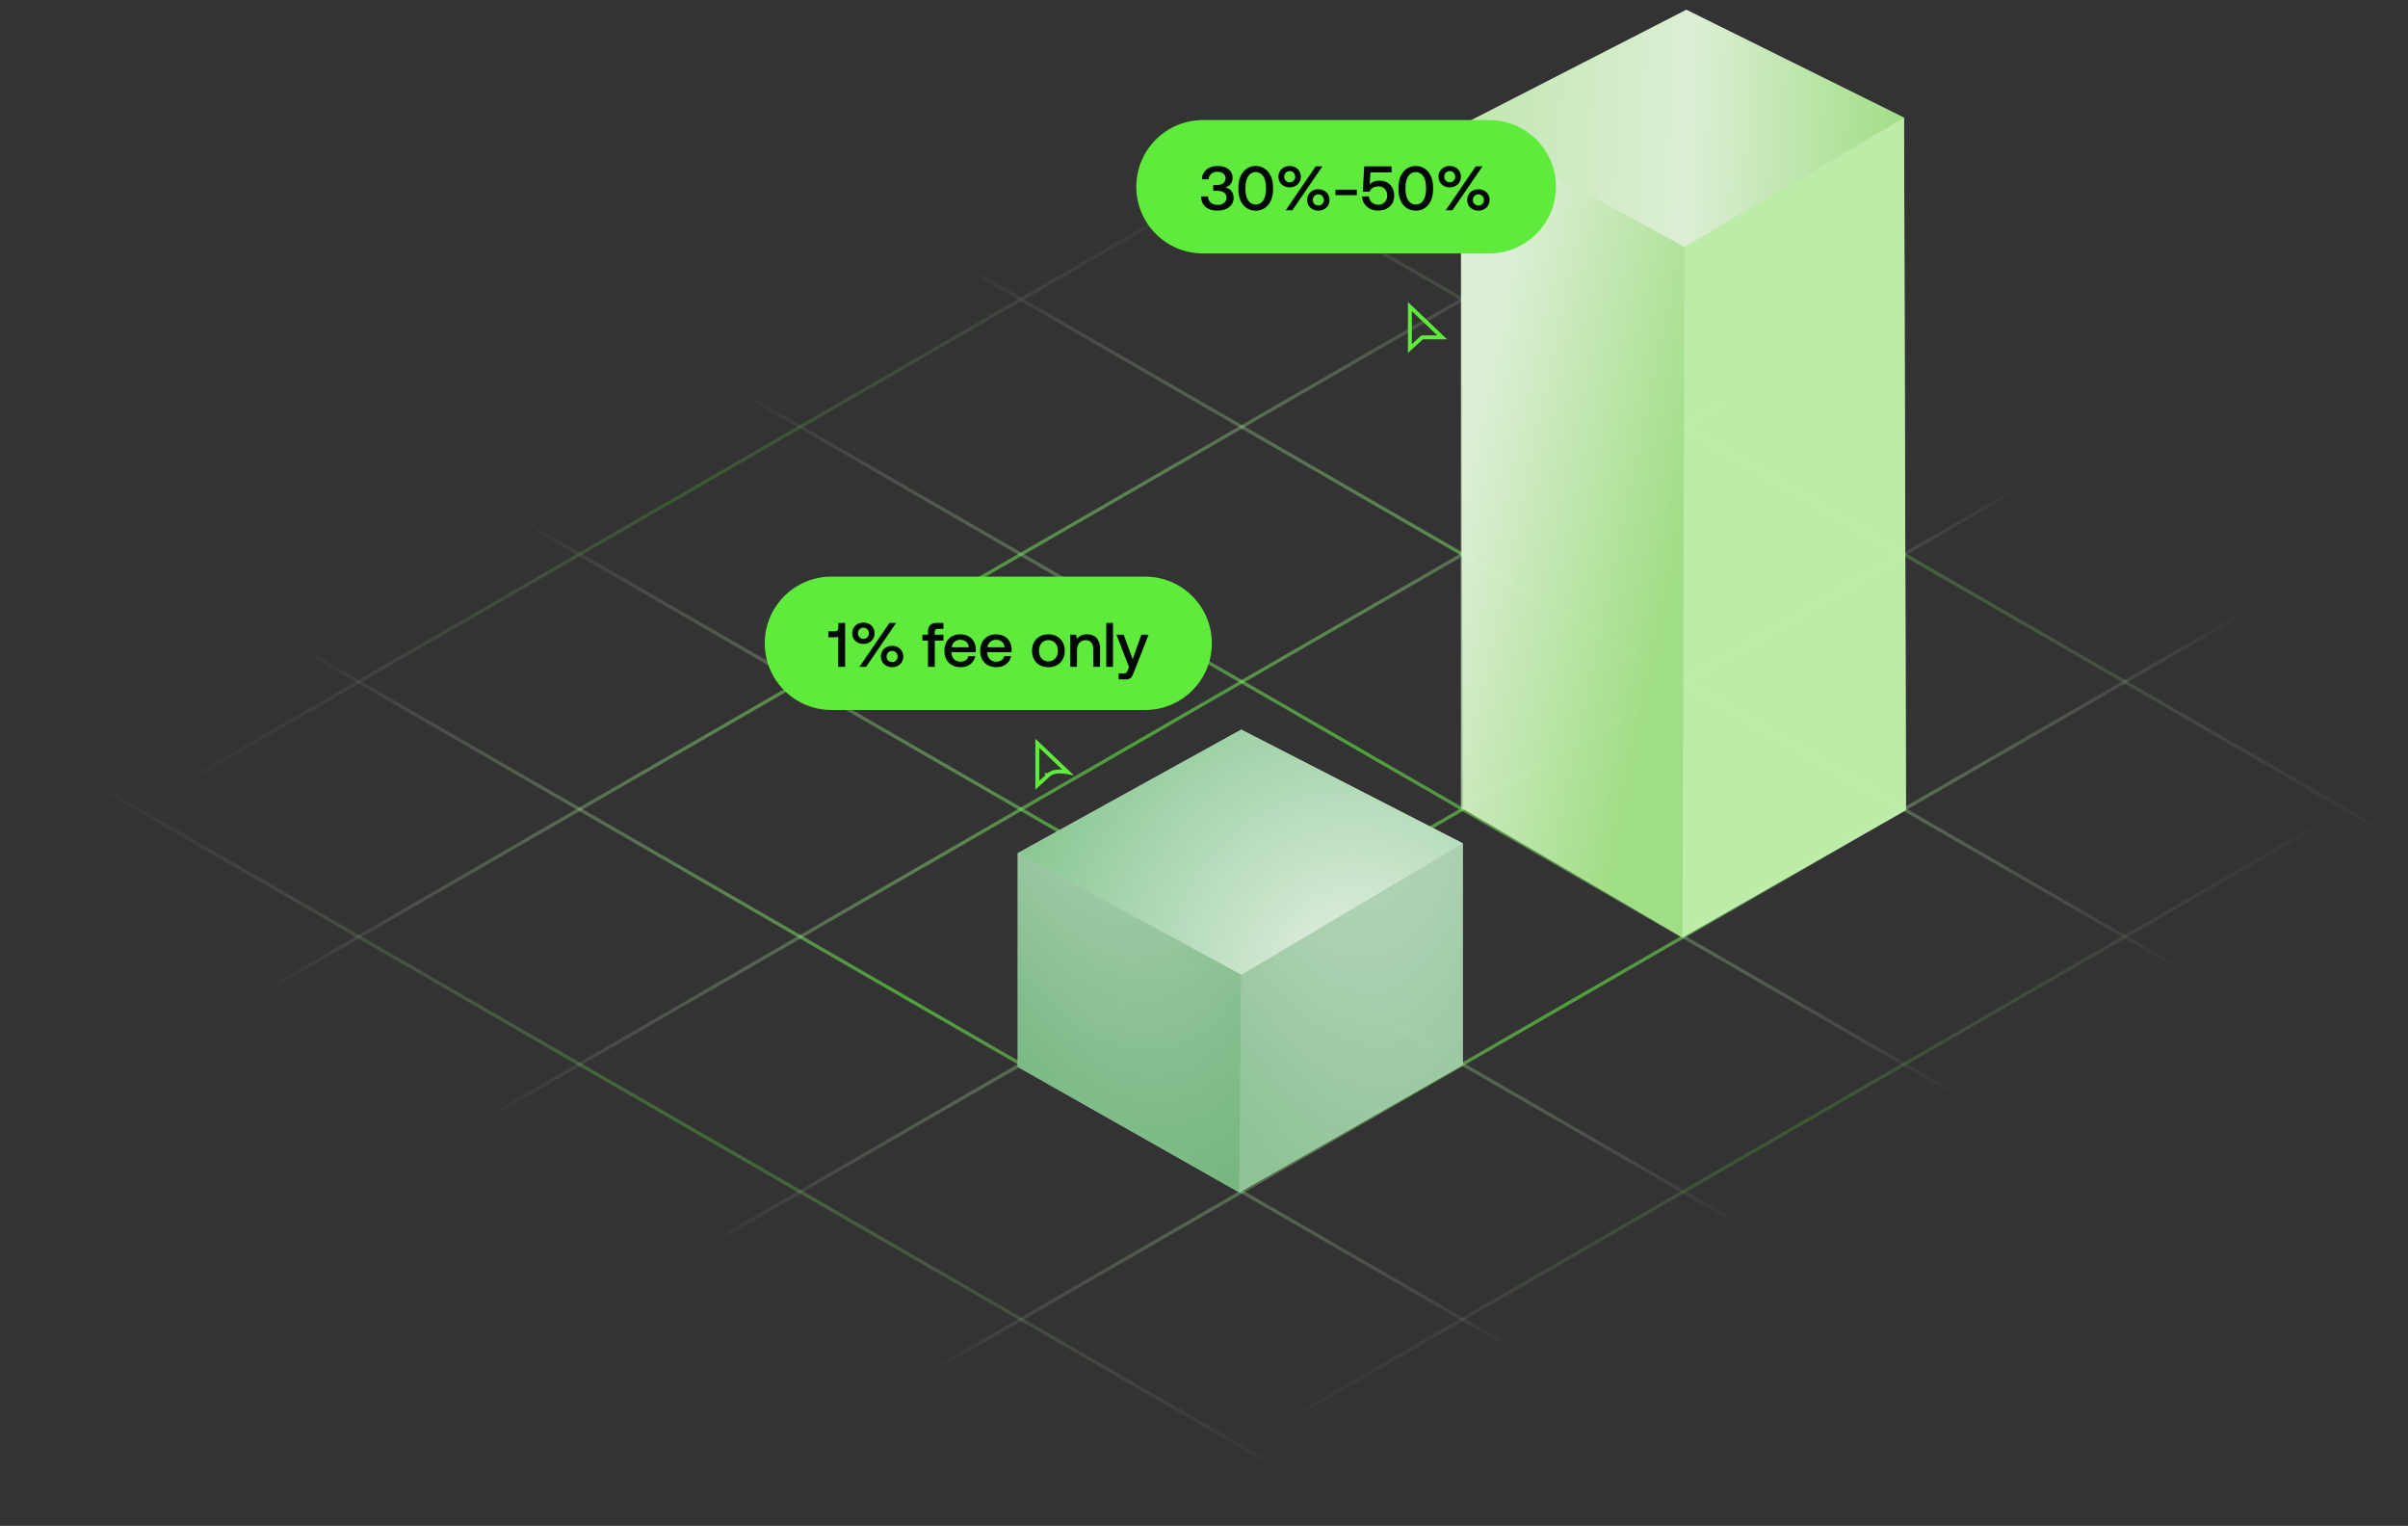 <svg width="614" height="389" viewBox="0 0 614 389" fill="none" xmlns="http://www.w3.org/2000/svg">
<rect x="0" y="0" width="614" height="389" fill="#333333" stroke="none"/>
<line opacity="0.5" y1="-0.5" x2="360" y2="-0.5" transform="matrix(0.866 0.5 -0.866 0.5 19.144 197.558)" stroke="url(#paint0_linear_3433_6175)"/>
<line y1="-0.5" x2="360" y2="-0.5" transform="matrix(0.866 0.5 -0.866 0.5 75.437 165.06)" stroke="url(#paint1_linear_3433_6175)"/>
<line y1="-0.5" x2="360" y2="-0.5" transform="matrix(0.866 0.5 -0.866 0.5 131.73 132.562)" stroke="url(#paint2_linear_3433_6175)"/>
<line y1="-0.5" x2="360" y2="-0.5" transform="matrix(0.866 0.5 -0.866 0.5 188.023 100.064)" stroke="url(#paint3_linear_3433_6175)"/>
<line y1="-0.5" x2="360" y2="-0.5" transform="matrix(0.866 0.5 -0.866 0.5 244.316 67.566)" stroke="url(#paint4_linear_3433_6175)"/>
<g opacity="0.5">
<line y1="-0.5" x2="360" y2="-0.5" transform="matrix(0.866 0.5 -0.866 0.5 300.609 35.068)" stroke="url(#paint5_linear_3433_6175)"/>
</g>
<line y1="-0.5" x2="322" y2="-0.5" transform="matrix(-0.866 0.5 -0.866 -0.5 318.363 42.318)" stroke="url(#paint6_linear_3433_6175)"/>
<line y1="-0.5" x2="390" y2="-0.5" transform="matrix(-0.866 0.5 -0.866 -0.5 404.101 57.817)" stroke="url(#paint7_linear_3433_6175)"/>
<line y1="-0.5" x2="390" y2="-0.5" transform="matrix(-0.866 0.5 -0.866 -0.5 460.394 90.315)" stroke="url(#paint8_linear_3433_6175)"/>
<line y1="-0.5" x2="390" y2="-0.5" transform="matrix(-0.866 0.5 -0.866 -0.5 516.687 122.812)" stroke="url(#paint9_linear_3433_6175)"/>
<line y1="-0.5" x2="390" y2="-0.5" transform="matrix(-0.866 0.5 -0.866 -0.5 572.979 155.31)" stroke="url(#paint10_linear_3433_6175)"/>
<line y1="-0.5" x2="322" y2="-0.5" transform="matrix(-0.866 0.5 -0.866 -0.5 599.827 204.807)" stroke="url(#paint11_linear_3433_6175)"/>
<path opacity="0.9" d="M316.5 186L259.5 217.5V272L316 304L373 271.5V215L316.5 186Z" fill="#D9D9D9"/>
<path opacity="0.7" d="M316 304L373 271.5V215L316.5 248.5L316 304Z" fill="url(#paint12_radial_3433_6175)"/>
<path opacity="0.9" d="M316.5 248.5L259.5 217.5L316.5 186L373 215L316.5 248.5Z" fill="url(#paint13_radial_3433_6175)"/>
<path opacity="0.7" d="M259.5 272L316 304L316.5 248.5L259.5 217.5V272Z" fill="url(#paint14_radial_3433_6175)"/>
<path d="M195 164C195 154.611 202.611 147 212 147L292 147C301.389 147 309 154.611 309 164C309 173.389 301.389 181 292 181L212 181C202.611 181 195 173.389 195 164Z" fill="#5FEB3C"/>
<path d="M213.758 158.8L215.502 158.8L215.502 170L213.726 170L213.726 162.32C213.566 162.416 213.326 162.464 213.022 162.464L211.198 162.464L211.198 160.944L212.942 160.944C213.518 160.944 213.758 160.528 213.758 159.936L213.758 158.8ZM217.291 161.44C217.291 159.856 218.507 158.704 220.155 158.704C221.803 158.704 223.019 159.856 223.019 161.44C223.019 163.024 221.803 164.16 220.155 164.16C218.507 164.16 217.291 163.024 217.291 161.44ZM219.147 170L226.795 158.8L228.507 158.8L220.843 170L219.147 170ZM221.563 161.44C221.563 160.624 220.971 160.016 220.155 160.016C219.355 160.016 218.763 160.624 218.763 161.44C218.763 162.256 219.355 162.864 220.155 162.864C220.971 162.864 221.563 162.256 221.563 161.44ZM224.603 167.376C224.603 165.776 225.819 164.64 227.467 164.64C229.115 164.64 230.331 165.776 230.331 167.376C230.331 168.944 229.115 170.096 227.467 170.096C225.819 170.096 224.603 168.944 224.603 167.376ZM228.875 167.376C228.875 166.56 228.267 165.936 227.467 165.936C226.667 165.936 226.059 166.56 226.059 167.376C226.059 168.192 226.667 168.784 227.467 168.784C228.267 168.784 228.875 168.192 228.875 167.376ZM235.196 161.808L236.62 161.808L236.62 161.04C236.62 159.568 237.324 158.8 238.908 158.8L240.556 158.8L240.556 160.32L239.132 160.32C238.572 160.32 238.332 160.56 238.332 161.12L238.332 161.808L240.556 161.808L240.556 163.328L238.364 163.328L238.364 170L236.62 170L236.62 163.328L235.196 163.328L235.196 161.808ZM244.994 170.096C242.418 170.096 240.802 168.432 240.802 165.92C240.802 163.392 242.418 161.712 244.834 161.712C247.202 161.712 248.786 163.216 248.834 165.616C248.834 165.824 248.818 166.048 248.786 166.272L242.61 166.272L242.61 166.384C242.658 167.776 243.538 168.688 244.898 168.688C245.954 168.688 246.722 168.16 246.962 167.248L248.69 167.248C248.402 168.864 247.026 170.096 244.994 170.096ZM247.042 165.008C246.898 163.792 246.05 163.104 244.85 163.104C243.746 163.104 242.802 163.84 242.674 165.008L247.042 165.008ZM254.119 170.096C251.543 170.096 249.927 168.432 249.927 165.92C249.927 163.392 251.543 161.712 253.959 161.712C256.327 161.712 257.911 163.216 257.959 165.616C257.959 165.824 257.943 166.048 257.911 166.272L251.735 166.272L251.735 166.384C251.783 167.776 252.663 168.688 254.023 168.688C255.079 168.688 255.847 168.16 256.087 167.248L257.815 167.248C257.527 168.864 256.151 170.096 254.119 170.096ZM256.167 165.008C256.023 163.792 255.175 163.104 253.975 163.104C252.871 163.104 251.927 163.84 251.799 165.008L256.167 165.008ZM267.322 168.624C268.778 168.624 269.738 167.488 269.738 165.904C269.738 164.32 268.778 163.184 267.322 163.184C265.866 163.184 264.922 164.32 264.922 165.904C264.922 167.488 265.866 168.624 267.322 168.624ZM267.322 170.096C264.826 170.096 263.146 168.416 263.146 165.904C263.146 163.408 264.826 161.712 267.322 161.712C269.818 161.712 271.498 163.408 271.498 165.904C271.498 168.416 269.818 170.096 267.322 170.096ZM272.887 161.808L274.391 161.808L274.583 162.88C275.095 162.24 275.879 161.712 277.207 161.712C279.015 161.712 280.503 162.704 280.503 165.44L280.503 170L278.759 170L278.759 165.584C278.759 164.032 278.103 163.2 276.807 163.2C275.431 163.2 274.615 164.208 274.615 165.872L274.615 170L272.887 170L272.887 161.808ZM282.075 158.8L283.803 158.8L283.803 170L282.075 170L282.075 158.8ZM284.68 161.808L286.52 161.808L288.808 168.032L291.032 161.808L292.872 161.808L289.16 171.28C288.648 172.608 288.296 173.2 287.096 173.2L285.24 173.2L285.24 171.68L286.456 171.68C287.128 171.68 287.288 171.52 287.544 170.848L287.864 170.048L284.68 161.808Z" fill="#000A05"/>
<path opacity="0.9" d="M430 2.5L372.5 32L373 206L429 239L486 206.5L485.5 30L430 2.5Z" fill="#D9D9D9"/>
<path opacity="0.7" d="M429 239L486 206.5L485.5 30L429.5 63L429 239Z" fill="#B8FB9B"/>
<path opacity="0.7" d="M429.5 63L372.5 32L430 2.5L485.5 30L429.5 63Z" fill="url(#paint15_linear_3433_6175)"/>
<path opacity="0.7" d="M372.5 206L429 239L429.5 63L372.5 32V206Z" fill="url(#paint16_linear_3433_6175)"/>
<path d="M289.739 47.607C289.739 38.218 297.35 30.607 306.739 30.607H379.739C389.128 30.607 396.739 38.218 396.739 47.607C396.739 56.995 389.128 64.607 379.739 64.607H306.739C297.35 64.607 289.739 56.995 289.739 47.607Z" fill="#5FEB3C"/>
<path d="M308.008 50.071C308.04 51.447 309.08 52.231 310.504 52.231C311.768 52.231 312.744 51.511 312.744 50.359C312.744 49.319 311.928 48.647 310.376 48.647H309.352V47.175H310.28C311.752 47.175 312.488 46.439 312.488 45.415C312.488 44.391 311.576 43.783 310.408 43.783C309.144 43.783 308.232 44.551 308.2 45.719H306.472C306.488 43.703 308.104 42.311 310.408 42.311C312.824 42.311 314.296 43.511 314.296 45.303C314.296 46.679 313.496 47.495 312.424 47.783C313.528 48.007 314.552 48.791 314.552 50.471C314.552 52.391 312.936 53.703 310.408 53.703C307.88 53.703 306.264 52.375 306.264 50.071H308.008ZM315.77 47.751C315.77 44.503 317.578 42.311 320.186 42.311C322.794 42.311 324.602 44.503 324.602 47.751V48.263C324.602 51.639 322.794 53.703 320.186 53.703C317.578 53.703 315.77 51.639 315.77 48.263V47.751ZM322.81 47.815C322.81 45.319 321.754 43.863 320.186 43.863C318.618 43.863 317.562 45.319 317.562 47.815V48.199C317.562 50.711 318.618 52.151 320.186 52.151C321.754 52.151 322.81 50.711 322.81 48.199V47.815ZM325.976 45.047C325.976 43.463 327.192 42.311 328.84 42.311C330.488 42.311 331.704 43.463 331.704 45.047C331.704 46.631 330.488 47.767 328.84 47.767C327.192 47.767 325.976 46.631 325.976 45.047ZM327.832 53.607L335.48 42.407H337.192L329.528 53.607H327.832ZM330.248 45.047C330.248 44.231 329.656 43.623 328.84 43.623C328.04 43.623 327.448 44.231 327.448 45.047C327.448 45.863 328.04 46.471 328.84 46.471C329.656 46.471 330.248 45.863 330.248 45.047ZM333.288 50.983C333.288 49.383 334.504 48.247 336.152 48.247C337.8 48.247 339.016 49.383 339.016 50.983C339.016 52.551 337.8 53.703 336.152 53.703C334.504 53.703 333.288 52.551 333.288 50.983ZM337.56 50.983C337.56 50.167 336.952 49.543 336.152 49.543C335.352 49.543 334.744 50.167 334.744 50.983C334.744 51.799 335.352 52.391 336.152 52.391C336.952 52.391 337.56 51.799 337.56 50.983ZM340.523 49.767V48.343H345.963V49.767H340.523ZM347.844 42.407H354.836V43.959H349.46L349.268 46.999C349.892 46.327 350.74 46.055 351.764 46.055C353.988 46.055 355.508 47.591 355.508 49.847C355.508 52.359 353.636 53.687 351.444 53.687C348.9 53.687 347.396 52.071 347.284 50.071H349.044C349.172 51.239 350.02 52.199 351.46 52.199C352.612 52.199 353.716 51.399 353.716 49.847C353.716 48.487 352.836 47.511 351.46 47.511C350.788 47.511 349.652 47.735 349.204 48.887L347.492 48.855L347.844 42.407ZM356.582 47.751C356.582 44.503 358.39 42.311 360.998 42.311C363.606 42.311 365.414 44.503 365.414 47.751V48.263C365.414 51.639 363.606 53.703 360.998 53.703C358.39 53.703 356.582 51.639 356.582 48.263V47.751ZM363.622 47.815C363.622 45.319 362.566 43.863 360.998 43.863C359.43 43.863 358.374 45.319 358.374 47.815V48.199C358.374 50.711 359.43 52.151 360.998 52.151C362.566 52.151 363.622 50.711 363.622 48.199V47.815ZM366.788 45.047C366.788 43.463 368.004 42.311 369.652 42.311C371.3 42.311 372.516 43.463 372.516 45.047C372.516 46.631 371.3 47.767 369.652 47.767C368.004 47.767 366.788 46.631 366.788 45.047ZM368.644 53.607L376.292 42.407H378.004L370.34 53.607H368.644ZM371.06 45.047C371.06 44.231 370.468 43.623 369.652 43.623C368.852 43.623 368.26 44.231 368.26 45.047C368.26 45.863 368.852 46.471 369.652 46.471C370.468 46.471 371.06 45.863 371.06 45.047ZM374.1 50.983C374.1 49.383 375.316 48.247 376.964 48.247C378.612 48.247 379.828 49.383 379.828 50.983C379.828 52.551 378.612 53.703 376.964 53.703C375.316 53.703 374.1 52.551 374.1 50.983ZM378.372 50.983C378.372 50.167 377.764 49.543 376.964 49.543C376.164 49.543 375.556 50.167 375.556 50.983C375.556 51.799 376.164 52.391 376.964 52.391C377.764 52.391 378.372 51.799 378.372 50.983Z" fill="#000A05"/>
<path d="M362.299 86.301L359.5 88.864V78.165L367.749 86.008H362.832H362.653L362.514 86.123L362.318 86.284L362.308 86.292L362.299 86.301Z" stroke="#5FEB3C"/>
<path d="M272.267 196.869C272.084 196.834 271.894 196.803 271.698 196.775C271.022 196.679 270.266 196.628 269.544 196.703C268.826 196.778 268.1 196.982 267.524 197.433C267.479 197.468 267.425 197.513 267.385 197.546L267.333 197.589L267.318 197.602L267.314 197.606L267.313 197.607L267.312 197.607L267.312 197.607L267.312 197.607L267.312 197.607L267.636 197.988L267.312 197.607L267.305 197.613L267.299 197.619L264.5 200.182V189.483L272.267 196.869Z" stroke="#5FEB3C"/>
<defs>
<linearGradient id="paint0_linear_3433_6175" x1="0" y1="0.5" x2="360" y2="0.5" gradientUnits="userSpaceOnUse">
<stop stop-color="white" stop-opacity="0"/>
<stop offset="0.506" stop-color="#5FEB3C" stop-opacity="0.6"/>
<stop offset="1" stop-color="white" stop-opacity="0"/>
</linearGradient>
<linearGradient id="paint1_linear_3433_6175" x1="0" y1="0.5" x2="360" y2="0.5" gradientUnits="userSpaceOnUse">
<stop stop-color="white" stop-opacity="0"/>
<stop offset="0.506" stop-color="#5FEB3C" stop-opacity="0.6"/>
<stop offset="1" stop-color="white" stop-opacity="0"/>
</linearGradient>
<linearGradient id="paint2_linear_3433_6175" x1="0" y1="0.5" x2="360" y2="0.5" gradientUnits="userSpaceOnUse">
<stop stop-color="white" stop-opacity="0"/>
<stop offset="0.506" stop-color="#5FEB3C" stop-opacity="0.6"/>
<stop offset="1" stop-color="white" stop-opacity="0"/>
</linearGradient>
<linearGradient id="paint3_linear_3433_6175" x1="0" y1="0.5" x2="360" y2="0.5" gradientUnits="userSpaceOnUse">
<stop stop-color="white" stop-opacity="0"/>
<stop offset="0.506" stop-color="#5FEB3C" stop-opacity="0.6"/>
<stop offset="1" stop-color="white" stop-opacity="0"/>
</linearGradient>
<linearGradient id="paint4_linear_3433_6175" x1="0" y1="0.5" x2="360" y2="0.5" gradientUnits="userSpaceOnUse">
<stop stop-color="white" stop-opacity="0"/>
<stop offset="0.506" stop-color="#5FEB3C" stop-opacity="0.6"/>
<stop offset="1" stop-color="white" stop-opacity="0"/>
</linearGradient>
<linearGradient id="paint5_linear_3433_6175" x1="0" y1="0.5" x2="360" y2="0.5" gradientUnits="userSpaceOnUse">
<stop stop-color="white" stop-opacity="0"/>
<stop offset="0.506" stop-color="#5FEB3C" stop-opacity="0.6"/>
<stop offset="1" stop-color="white" stop-opacity="0"/>
</linearGradient>
<linearGradient id="paint6_linear_3433_6175" x1="0" y1="0.5" x2="322" y2="0.5" gradientUnits="userSpaceOnUse">
<stop stop-color="white" stop-opacity="0"/>
<stop offset="0.506" stop-color="#5FEB3C" stop-opacity="0.2"/>
<stop offset="1" stop-color="white" stop-opacity="0"/>
</linearGradient>
<linearGradient id="paint7_linear_3433_6175" x1="0" y1="0.5" x2="390" y2="0.5" gradientUnits="userSpaceOnUse">
<stop stop-color="white" stop-opacity="0"/>
<stop offset="0.506" stop-color="#5FEB3C" stop-opacity="0.6"/>
<stop offset="1" stop-color="white" stop-opacity="0"/>
</linearGradient>
<linearGradient id="paint8_linear_3433_6175" x1="0" y1="0.5" x2="390" y2="0.5" gradientUnits="userSpaceOnUse">
<stop stop-color="white" stop-opacity="0"/>
<stop offset="0.506" stop-color="#5FEB3C" stop-opacity="0.6"/>
<stop offset="1" stop-color="white" stop-opacity="0"/>
</linearGradient>
<linearGradient id="paint9_linear_3433_6175" x1="0" y1="0.5" x2="390" y2="0.5" gradientUnits="userSpaceOnUse">
<stop stop-color="white" stop-opacity="0"/>
<stop offset="0.506" stop-color="#5FEB3C" stop-opacity="0.6"/>
<stop offset="1" stop-color="white" stop-opacity="0"/>
</linearGradient>
<linearGradient id="paint10_linear_3433_6175" x1="0" y1="0.5" x2="390" y2="0.5" gradientUnits="userSpaceOnUse">
<stop stop-color="white" stop-opacity="0"/>
<stop offset="0.506" stop-color="#5FEB3C" stop-opacity="0.6"/>
<stop offset="1" stop-color="white" stop-opacity="0"/>
</linearGradient>
<linearGradient id="paint11_linear_3433_6175" x1="0" y1="0.5" x2="322" y2="0.5" gradientUnits="userSpaceOnUse">
<stop stop-color="white" stop-opacity="0"/>
<stop offset="0.506" stop-color="#5FEB3C" stop-opacity="0.2"/>
<stop offset="1" stop-color="white" stop-opacity="0"/>
</linearGradient>
<radialGradient id="paint12_radial_3433_6175" cx="0" cy="0" r="1" gradientUnits="userSpaceOnUse" gradientTransform="translate(325.888 94.5) rotate(80.727) scale(223.221 71.594)">
<stop stop-color="#E7F5E7" stop-opacity="0.9"/>
<stop offset="1" stop-color="#76C282"/>
</radialGradient>
<radialGradient id="paint13_radial_3433_6175" cx="0" cy="0" r="1" gradientUnits="userSpaceOnUse" gradientTransform="translate(345 248.5) rotate(-107.984) scale(100.405 100.607)">
<stop stop-color="#E7F5E7"/>
<stop offset="1" stop-color="#76C282"/>
</radialGradient>
<radialGradient id="paint14_radial_3433_6175" cx="0" cy="0" r="1" gradientUnits="userSpaceOnUse" gradientTransform="translate(266.47 95) rotate(80.141) scale(223.072 75.898)">
<stop stop-color="#E7F5E7"/>
<stop offset="1" stop-color="#4CAC5B"/>
</radialGradient>
<linearGradient id="paint15_linear_3433_6175" x1="373.491" y1="29.389" x2="486.491" y2="32.896" gradientUnits="userSpaceOnUse">
<stop offset="0.044" stop-color="#C1F5AA"/>
<stop offset="0.504" stop-color="#E5FFDA"/>
<stop offset="1" stop-color="#8FE768"/>
</linearGradient>
<linearGradient id="paint16_linear_3433_6175" x1="373" y1="124" x2="430" y2="136" gradientUnits="userSpaceOnUse">
<stop stop-color="#E5FFDA"/>
<stop offset="1" stop-color="#8FE768"/>
</linearGradient>
</defs>
</svg>
